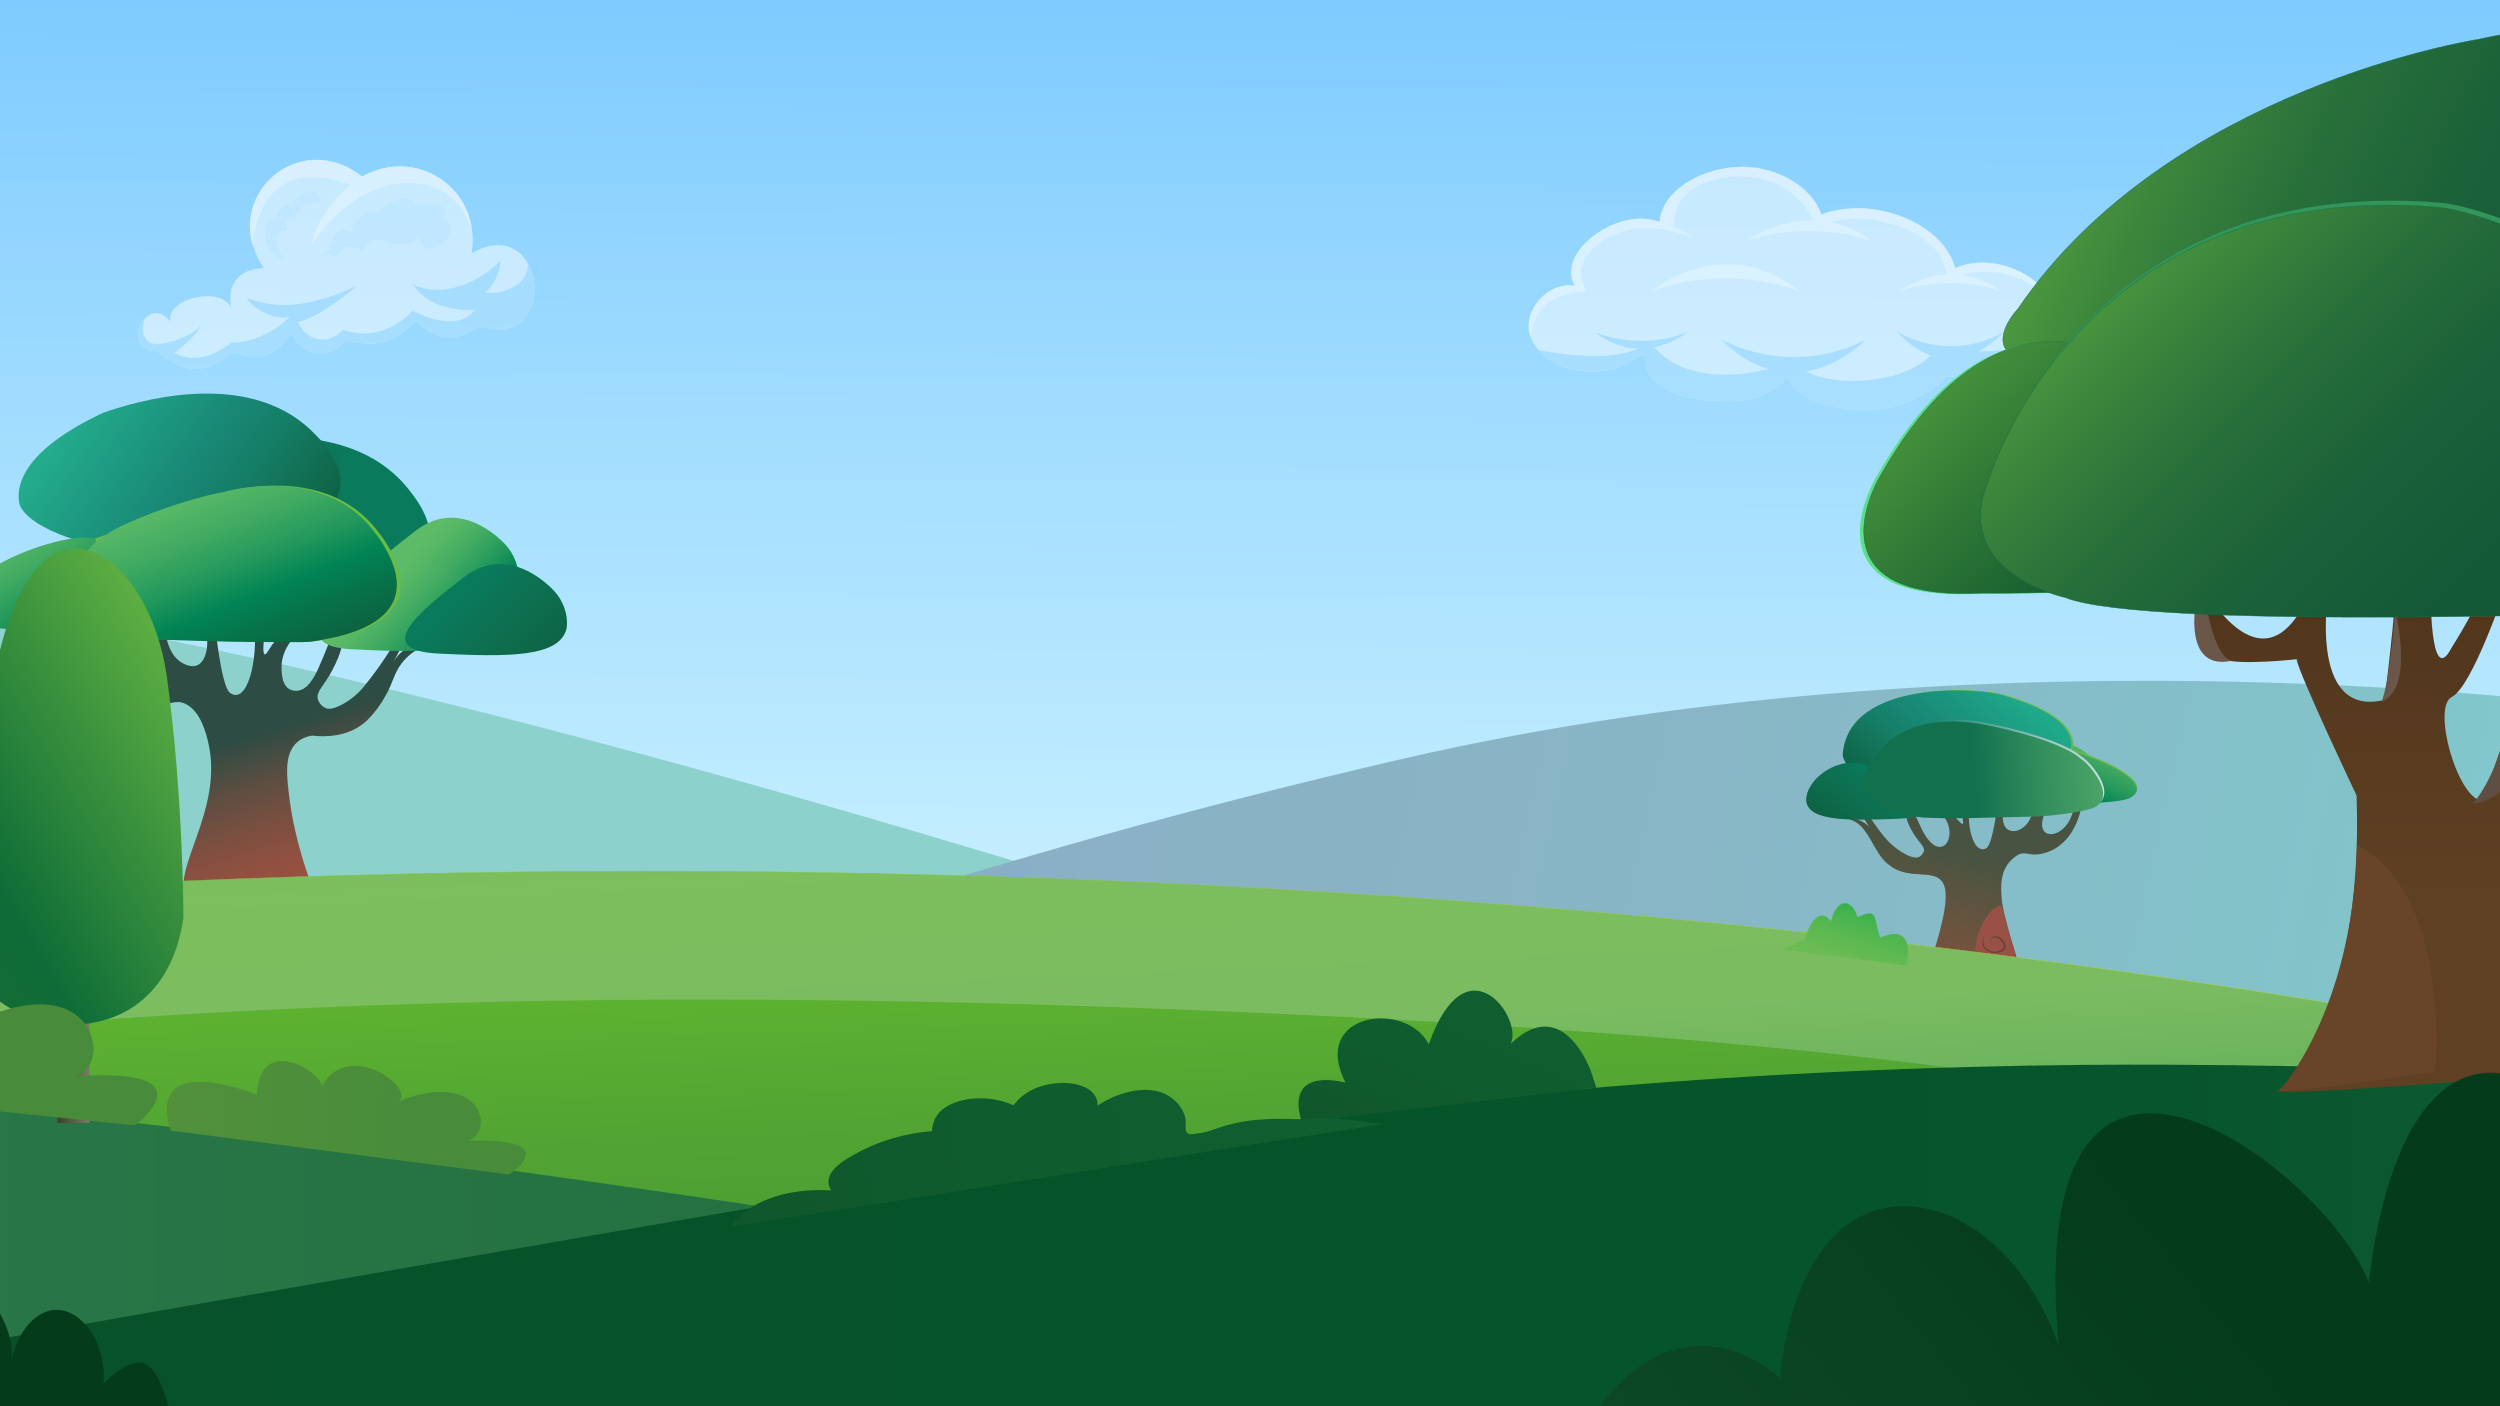 <?xml version="1.0" encoding="utf-8"?>
<!-- Generator: Adobe Illustrator 25.2.3, SVG Export Plug-In . SVG Version: 6.00 Build 0)  -->
<svg version="1.1" id="Layer_1" xmlns="http://www.w3.org/2000/svg" xmlns:xlink="http://www.w3.org/1999/xlink" x="0px" y="0px"
	 viewBox="0 0 1600 900" style="enable-background:new 0 0 1600 900;" xml:space="preserve">
<rect x="0" y="0" width="1600" height="900" fill="#808080" stroke="none"/>
<style type="text/css">
	.st0{clip-path:url(#SVGID_2_);}
	.st1{fill:url(#SVGID_3_);}
	.st2{opacity:0.65;}
	.st3{fill:#E6F6FF;}
	.st4{fill:#FFFFFF;}
	.st5{fill:#ADE0FF;}
	.st6{fill:#D9F1FF;}
	.st7{fill:url(#SVGID_4_);}
	.st8{fill:url(#SVGID_5_);}
	.st9{fill:url(#SVGID_6_);}
	.st10{fill:url(#SVGID_7_);}
	.st11{fill:url(#SVGID_8_);}
	.st12{fill:url(#SVGID_9_);}
	.st13{fill:url(#SVGID_10_);}
	.st14{fill:url(#SVGID_11_);}
	.st15{fill:#68BC45;}
	.st16{fill:url(#SVGID_12_);}
	.st17{fill:url(#SVGID_13_);}
	.st18{fill:url(#SVGID_14_);}
	.st19{fill:url(#SVGID_15_);}
	.st20{fill:#995145;}
	.st21{fill:#633D35;}
	.st22{fill:url(#SVGID_16_);}
	.st23{fill:#6ABC46;}
	.st24{fill:url(#SVGID_17_);}
	.st25{fill:url(#SVGID_18_);}
	.st26{fill:url(#SVGID_19_);}
	.st27{fill:url(#SVGID_20_);}
	.st28{fill:url(#SVGID_21_);}
	.st29{fill:url(#SVGID_22_);}
	.st30{fill:url(#SVGID_23_);stroke:url(#SVGID_24_);stroke-width:0.26;stroke-miterlimit:10;}
	.st31{fill:url(#SVGID_25_);}
	.st32{fill:url(#SVGID_26_);}
	.st33{fill:url(#SVGID_27_);}
	.st34{fill:url(#SVGID_28_);}
	.st35{fill:url(#SVGID_29_);}
	.st36{fill:url(#SVGID_30_);}
	.st37{fill:url(#SVGID_31_);}
	.st38{fill:url(#SVGID_32_);}
	.st39{fill:url(#SVGID_33_);}
	.st40{fill:url(#SVGID_34_);}
	.st41{fill:url(#SVGID_35_);}
	.st42{fill:#6B574A;}
	.st43{fill:#604E43;}
	.st44{fill:#684528;}
	.st45{fill:#5FDE85;}
	.st46{fill:url(#SVGID_36_);stroke:url(#SVGID_37_);stroke-width:0.25;stroke-miterlimit:10;}
	.st47{fill:url(#SVGID_38_);stroke:url(#SVGID_39_);stroke-width:0.25;stroke-miterlimit:10;}
	.st48{fill:#32965B;}
	.st49{fill:url(#SVGID_40_);stroke:url(#SVGID_41_);stroke-width:0.25;stroke-miterlimit:10;}
	.st50{fill:url(#SVGID_42_);}
	.st51{fill:url(#SVGID_43_);}
</style>
<g>
	<defs>
		<rect id="SVGID_1_" width="1600" height="900"/>
	</defs>
	<clipPath id="SVGID_2_">
		<use xlink:href="#SVGID_1_"  style="overflow:visible;"/>
	</clipPath>
	<g class="st0">
		
			<linearGradient id="SVGID_3_" gradientUnits="userSpaceOnUse" x1="759.381" y1="-300.78" x2="764.901" y2="1165.74" gradientTransform="matrix(1 0 0 -1 0 900)">
			<stop  offset="0.25" style="stop-color:#E6FFFF"/>
			<stop  offset="0.64" style="stop-color:#A0DCFF"/>
			<stop  offset="0.93" style="stop-color:#68C0FF"/>
		</linearGradient>
		<rect x="-121.5" y="-49.6" class="st1" width="1767.2" height="1042.8"/>
		<g class="st2">
			<path class="st3" d="M1310.1,216.2c-2.3,4.2-5.4,8-9,11.1c-11.6,10.4-28.9,15.4-46.3,14.1l-9.4-0.7l-1.7,1.8
				c-15.2,15.7-40.6,23.3-64.8,18.6c-7.4-1.4-15.2-3.2-21.8-6.4c-6-2.9-12.2-8-12.6-13.8c-1.6,2.3-4.7,4.7-6.2,6
				c-13.4,10.6-28.2,10.3-45.4,9.3c-18.8-1.1-39.6-9.2-40.1-26.1c0-1-0.1-1.7-0.3-3.4c-8.4,4.2-14.4,8.8-24.8,10.4
				c-8.8,1.4-17.8,0.7-26.3-2c-6.5-2.1-12.2-5.9-16.7-11c-2.2-2.5-3.9-5.4-5.1-8.6c-1.1-3.1-1.5-6.5-1-9.8
				c1.8-12.2,13.9-24.8,29.2-23c-5.9-11.4,1.1-23.5,12.4-32s27.9-14,42-8.7c1.6-19.3,24-33.2,48.2-35.1s49,11.6,55.3,30.3
				c33.4-12.4,78.4,5.8,85.6,34.4c22.9-10.3,55.1,3.1,61.5,23.1c0.4,1.3,0.8,2.7,0.9,4.1C1314.3,204.9,1313.1,211,1310.1,216.2z"/>
			<path class="st4" d="M1312.6,194.8c-7.3-12.7-23.9-19.8-37.7-20.6c-20.2-1.2-28,6.2-28,6.2c-1.6-16-10.9-30.8-40.4-38.2
				s-45,4.9-45,4.9c-1.5-11.7-10-21.6-22-28.1c-13.7-7.5-33-7.7-47.8-2.3c-16.1,5.9-21.3,17.8-20.3,31.7c-6.2-2.5-15.2-2.1-16.7-2.3
				c-13.2-1.1-26.6,4.9-34.8,12.8c-3.9,3.7-6.8,8.1-7.8,12.9c-0.4,1.8,0.3,11,3.4,14.8c-6.4,0-12.7,1.2-18.7,3.7
				c-15.5,6.2-17.4,24.8-17.3,25.3c-1.1-3.1-1.5-6.5-1-9.8c1.8-12.2,13.9-24.8,29.2-23c-5.9-11.4,1.1-23.5,12.4-32
				c11.3-8.5,27.9-14,42-8.7c1.6-19.3,24-33.2,48.2-35.1s49,11.6,55.3,30.3c33.4-12.4,78.4,5.8,85.6,34.4
				C1274.1,161.4,1306.3,174.8,1312.6,194.8z"/>
			<path class="st4" d="M1117.9,154.1c0,0,40.1-29.9,80.8,0.6C1198.7,154.7,1163.4,139.8,1117.9,154.1z"/>
			<path class="st4" d="M1057.3,186c0,0,47.1-38.3,94.8,0.7C1152.1,186.8,1110.7,167.8,1057.3,186z"/>
			<path class="st4" d="M1215.9,186.1c0,0,32.3-24.1,65.1,0.5C1281,186.6,1252.6,174.7,1215.9,186.1z"/>
			<path class="st4" d="M1018.5,153.2c29.5-16,65.1-1.1,65.1-1.1C1050.8,127.5,1018.5,153.2,1018.5,153.2z"/>
			<path class="st5" d="M1310.1,216.2c-2.3,4.2-5.4,8-9,11.1c-11.6,10.4-28.9,15.4-46.3,14.1l-9.4-0.7l-1.7,1.8
				c-15.2,15.7-40.6,23.3-64.8,18.6c-7.4-1.4-15.2-3.2-21.8-6.4c-6-2.9-12.2-8-12.6-13.8c-1.6,2.3-4.7,4.7-6.2,6
				c-13.4,10.6-28.2,10.3-45.4,9.3c-18.8-1.1-39.6-9.2-40.1-26.1c0-1-0.1-1.7-0.3-3.4c-8.4,4.2-14.4,8.8-24.8,10.4
				c-8.8,1.4-17.8,0.7-26.3-2c-6.5-2.1-12.2-5.9-16.7-11c15.2,2.4,52.2,9.6,71.3-5.5c-1.3,1,9.6,10.1,10.4,10.7
				c11.3,8.3,26.8,11,41.8,10.4c7.7-0.4,15.3-1.5,22.8-3.3c5.4-1.3,10.5-3.5,15.2-6.6c7.8,11.1,33,18.4,63.7,11.1
				c0,0,21.8-4.9,29.5-18.5C1239.2,222.2,1280.9,231.2,1310.1,216.2z"/>
			<path class="st5" d="M1214.3,212.4c0,0,32,20.5,68.2,0C1282.5,212.4,1249.5,250.9,1214.3,212.4z"/>
			<path class="st5" d="M1020.8,212.6c0,0,27.7,12.6,59.1,0C1079.9,212.6,1051.3,236.3,1020.8,212.6z"/>
			<path class="st5" d="M1101.7,217.3c0,0,43.4,25.3,92.5,0C1194.1,217.3,1149.3,264.8,1101.7,217.3z"/>
		</g>
		<g class="st2">
			<path class="st3" d="M306.7,208.8c-15.8,10.5-26.8,9.6-40.5-3.5c-14.6,14.5-24.6,17.3-44.7,12.5c-11.9,13-26.3,11.3-34.8-4.1
				c-12.9,15.3-18.4,16.9-37.6,11.8C129,240,119,239.8,99.7,224.2c-14.3,0.1-13.3-13.4-7.2-20.1c4.1-4.5,10.5-5.9,16.3,1.6
				c-2-16,35.5-23,39.4-7.4c-3.4-16.3,3.9-25.8,20.5-26.8c-2.9-4.3-5.1-8.9-6.6-13.8c-11.9-39,32.7-73.6,69.8-44.7
				c30.5-17.1,64.9,1.5,70,32.5c0.9,5.5,0.9,11,0,16.5c17.2-9.8,29.4-4.3,35.6,5.9l0,0C348.4,186.1,340.3,219.4,306.7,208.8z"/>
			<path class="st4" d="M301.8,145.5c-3.9-5.9-7.1-20.4-26.9-26.4c-34.1-10.4-66.1,21.1-75.8,38.6c1.9-16,18.6-35.2,25.8-39.3
				c-62.3-22.7-63,39.3-63,39.3l0,0c-11.9-39,32.7-73.6,69.8-44.7C262.2,95.9,296.7,114.5,301.8,145.5z"/>
			<path class="st5" d="M306.7,208.8c-15.8,10.5-26.8,9.6-40.5-3.5c-14.6,14.5-24.6,17.3-44.7,12.5c-11.9,13-26.3,11.3-34.8-4.1
				c-12.9,15.3-18.4,16.9-37.6,11.8C129,240,119,239.8,99.7,224.2c-14.3,0.1-13.3-13.4-7.2-20.1c0,0-6,18.7,11.8,15.7
				c17.2-2.9,24.2-11.3,24.6-11.8c-2.9,6-12.2,14.2-17.2,17.8c5.7,3.3,18.2,7.6,36.5-6.7c10.7,0.6,26.1-5.2,37.3-16.4
				c-11.4,3-26-7.5-27.5-12c17,6,35.3,8.3,70.8-7.9c-11.1,8.6-25.6,20.6-38,23.2c3.6,10.6,18.4,16.5,28.6,5.1
				c11.1,3.8,28.2,4.8,44.8-12.2c12.8,6.8,31.3,11.2,39.6-0.6c-8.7,1-30.6-1.4-39.6-16.4c15.8,8.3,39.3,1.8,56.1-15
				c-0.4,8.4-4.9,16.7-9.8,20c6.7,2.8,29.7-3.5,27-19.1C348.4,186.1,340.3,219.4,306.7,208.8z"/>
			<path class="st6" d="M211.3,159.4c-1-2.5,2.6-9,5-10.9c2.8-2.1,8.3-1.8,10,1.7c-1-4.8,1.1-9.7,5.3-12.3c2.5-1.7,9.4-5.4,10.8-0.2
				c-0.5-4.3,10.3-9.4,13.8-10.4c3-0.8,11.4,0.3,8.7,5.1c1.7-0.2,3.1-1.3,4.8-1.7c2.8-0.7,5.7-0.7,8.5-0.1c2.9,0.6,6.8,1.7,6.7,5.2
				c0,1.1-1.6,2.7-1.1,3.8c0.3,0.7,1.2,0.1,1.5,0.6c2.1,2.6,3.3,4.8,2.5,8.4c-1.2,5.8-8.4,12.4-14.8,10.4c-2.8-0.9-4.2-5.8-6.2-8.3
				c-2,7.4-12.5,6.3-18,5c-3.2-0.8-5.7-3.4-9-2.6c-3,0.7-6.1,4.1-7,7c-3.5-0.6-6.9-2.6-10.6-2c-4.3,0.7-4.6,3.7-7.4,6.1
				c-1.9,1.6-0.9,0.2-2.8-0.8s-4.5-0.2-6.4-0.5c0.3-0.1,0.7-0.1,1.1-0.2L211.3,159.4z"/>
			<path class="st6" d="M169.4,146.9c-0.1-4.5,1.4-3.9,4.6-5.6c2.7-1.5,3.8-5.6,6-8.1c1.3-1.5,7.5-3.9,6.4,0.1
				c-0.4-5.9,10.4-12,15.5-9.9c2.9,1.2,3.3,4.5,1.7,6.8c-2.6-1.3-8.2-0.7-10,1.8c-2,2.7-0.1,3.7-3.1,4.9s-4.5,0.7-6.4,3.6
				c-2.1,3.3-0.1,4.1-0.4,7.2c-3-0.4-5.4,0-6.5,3.3c-0.8,2.3,0.2,2.9,0.6,5.2c0.3,1.9-0.1,3.4,1.1,5.2c1,1.5,2.6,2.4,3.3,4.1
				c-3.3,1.3-8.5-3.7-9.8-6.2C170.5,155.4,169.5,151.2,169.4,146.9z"/>
		</g>
		
			<linearGradient id="SVGID_4_" gradientUnits="userSpaceOnUse" x1="-1057.333" y1="-500.701" x2="736.077" y2="486.409" gradientTransform="matrix(1 0 0 -1 0 900)">
			<stop  offset="0" style="stop-color:#76CCD2"/>
			<stop  offset="0" style="stop-color:#78BBCE"/>
			<stop  offset="0" style="stop-color:#7BA5C8"/>
			<stop  offset="0.26" style="stop-color:#78A8C6"/>
			<stop  offset="0.33" style="stop-color:#75ABC4"/>
			<stop  offset="0.34" style="stop-color:#75ABC4"/>
			<stop  offset="0.56" style="stop-color:#87C7CA"/>
			<stop  offset="0.69" style="stop-color:#8DD1CC"/>
		</linearGradient>
		<path class="st7" d="M-763.9,504.4c66.9-34.8,136.9-63.4,209.1-85.5c157.3-47.7,287.2-50.5,389.9-46c86.3,3.7,270,17.6,756.5,161
			c314,92.5,579.8,187.6,579.8,187.7c0,0,0,0.1-0.1,0.1l0.1,200.3l-2033.3-44V545.1L-763.9,504.4z"/>
		
			<linearGradient id="SVGID_5_" gradientUnits="userSpaceOnUse" x1="2232.984" y1="306.163" x2="2296.384" y2="567.234" gradientTransform="matrix(-0.78 0 0 -1 1943.26 900)">
			<stop  offset="0" style="stop-color:#A3513F"/>
			<stop  offset="8.000000e-02" style="stop-color:#9F513F"/>
			<stop  offset="0.18" style="stop-color:#915040"/>
			<stop  offset="0.27" style="stop-color:#7B4F40"/>
			<stop  offset="0.37" style="stop-color:#5D4E41"/>
			<stop  offset="0.47" style="stop-color:#364C43"/>
			<stop  offset="0.49" style="stop-color:#2D4C43"/>
		</linearGradient>
		<path class="st8" d="M192.9,403.3c0,0-13,9.7-12.7,23.9c0,2.5-0.1,10.1,4.3,13.4c2.1,1.5,4.8,1.9,7.3,1.2c6.9-1.8,11-11.6,15-21.1
			c3.3-7.8,4.8-13.9,8.7-14.6c1-0.3,2.1,0,2.9,0.7c2.9,3.2-2.1,16.3-7.7,25.6c-4.4,7.3-8.3,10.6-7.3,15c0.6,2.3,2.2,4.2,4.2,5.4
			c2.5,1.4,5.3,0.9,9.3-0.9c5.8-2.7,10.9-6.6,15.1-11.4c8.4-10.2,16-21.1,22.6-32.6l3.4,3.9l-6.3,12.2c0.8-1.5,4.5-8.2,11.6-10
			c2.4-0.6,4.9-0.6,7.3,0c-5.4,2.3-10,5.9-13.6,10.6c-4.9,6.4-5.1,11.5-10.2,20.6c-3.1,5.7-7,11-11.6,15.6
			c-11.7,11.2-27.4,10.9-35.3,10c-4.2,0.5-8.2,2.4-11.1,5.6c-6.8,7.7-5.4,20.4-3.4,35.7c3.2,25,13.2,55.5,17.9,61.8
			c4.4,5.9-51.9,13.9-67,8.5c-9.9-0.1-14.2-3.7-16.2-6.6c-12.4-17.7,23.4-56.3,13.2-100.5c-1.1-4.8-4.7-20.5-15-25
			c-6-2.7-8.8,1-17.4,0c-16.7-2-27.6-18.6-28.5-20c-8.5-13.3-11-32.5-11-32.5l0,0l7.2,1.2c0.3,3.4,2.3,21.1,13.9,27.9
			c1.4,0.8,7.7,4.6,11.6,1.5c5.4-4.3,2.1-18.8,1.5-20.2c-2.3-5.1-7.8-15.1-7.8-15.1l17.9,2.6c-0.8,12.6,3,23.6,10.3,28.2
			c1,0.6,6.6,4.1,11,1.5c5.4-3.2,7.7-14.5,3.5-27.7l6.6-2.8c0,0,4,44,10.1,48.5c10.5,7.8,18.2-18.8,15.5-45.8h7.8
			c0,0-5.1,29.5,1.2,18.9s12.4-13.3,12.4-13.3l0,0"/>
		
			<linearGradient id="SVGID_6_" gradientUnits="userSpaceOnUse" x1="2340.894" y1="511.723" x2="2416.184" y2="589.893" gradientTransform="matrix(-0.78 0 0 -1 1943.26 900)">
			<stop  offset="0" style="stop-color:#0D5F3F"/>
			<stop  offset="0.16" style="stop-color:#07724A"/>
			<stop  offset="0.28" style="stop-color:#018455"/>
			<stop  offset="0.41" style="stop-color:#24995C"/>
			<stop  offset="0.56" style="stop-color:#43AC62"/>
			<stop  offset="0.68" style="stop-color:#56B766"/>
			<stop  offset="0.76" style="stop-color:#5DBB67"/>
		</linearGradient>
		<path class="st9" d="M123.3,340c0,0-13.1-7.6-33.8-7.5s-43.8,16.8-37.4,27.5s10.3,16.8,38.9,16.7S152.2,360.4,123.3,340z"/>
		
			<linearGradient id="SVGID_7_" gradientUnits="userSpaceOnUse" x1="68.915" y1="568.676" x2="275.079" y2="568.676" gradientTransform="matrix(1 0 0 -1 0 900)">
			<stop  offset="4.000000e-02" style="stop-color:#0D5E3F"/>
			<stop  offset="0.45" style="stop-color:#0D6F4F"/>
			<stop  offset="0.62" style="stop-color:#0C7455"/>
			<stop  offset="0.75" style="stop-color:#0A7A5D"/>
		</linearGradient>
		<path class="st10" d="M128.5,285.8c-55.1,19-60.6,41.8-59.4,52.2c0,0-0.1,17.8,56.8,35.8l0,0c0,0,33.3,14.7,95,7
			c18.7-2.4,49.5-11.7,53.8-32.5c3.1-15.3-9.7-30.9-14.3-36.5C222.4,265.7,147,281.4,128.5,285.8z"/>
		
			<linearGradient id="SVGID_8_" gradientUnits="userSpaceOnUse" x1="2003.694" y1="617.846" x2="2176.774" y2="811.886" gradientTransform="matrix(-0.78 8.000000e-02 -0.11 -0.99 1809.99 834.52)">
			<stop  offset="0" style="stop-color:#0D5F3F"/>
			<stop  offset="0.27" style="stop-color:#157D66"/>
			<stop  offset="0.43" style="stop-color:#198A77"/>
			<stop  offset="0.76" style="stop-color:#23AB8C"/>
		</linearGradient>
		<path class="st11" d="M66,264.2c-52.8,24.7-55.8,47.8-53.6,58c0,0,1.8,17.7,60.2,29.5l0,0c0,0,34.7,11.1,95.1-3.1
			c18.3-4.3,48-16.8,50.1-37.9c1.5-15.5-12.9-29.6-18.1-34.7C157.3,234.4,83.9,257.9,66,264.2z"/>
		
			<linearGradient id="SVGID_9_" gradientUnits="userSpaceOnUse" x1="2088.193" y1="474.067" x2="2168.923" y2="574.756" gradientTransform="matrix(-0.78 0 0 -1 1943.26 900)">
			<stop  offset="0" style="stop-color:#0D5F3F"/>
			<stop  offset="0.16" style="stop-color:#07724A"/>
			<stop  offset="0.28" style="stop-color:#018455"/>
			<stop  offset="0.41" style="stop-color:#24995C"/>
			<stop  offset="0.56" style="stop-color:#43AC62"/>
			<stop  offset="0.68" style="stop-color:#56B766"/>
			<stop  offset="0.76" style="stop-color:#5DBB67"/>
		</linearGradient>
		<path class="st12" d="M331.5,372.7c0,0,2.9-14.2-10.3-26.5c-7.4-6.9-30.5-25.7-55.4-6.4c-28.5,22.1-59.3,46.8-16.1,48.9
			S327,391.3,331.5,372.7z"/>
		
			<linearGradient id="SVGID_10_" gradientUnits="userSpaceOnUse" x1="2118.357" y1="447.043" x2="2199.087" y2="547.723" gradientTransform="matrix(-0.78 0 0 -1 1943.26 900)">
			<stop  offset="0" style="stop-color:#0D5F3F"/>
			<stop  offset="0.16" style="stop-color:#07724A"/>
			<stop  offset="0.28" style="stop-color:#018455"/>
			<stop  offset="0.41" style="stop-color:#24995C"/>
			<stop  offset="0.56" style="stop-color:#43AC62"/>
			<stop  offset="0.68" style="stop-color:#56B766"/>
			<stop  offset="0.76" style="stop-color:#5DBB67"/>
		</linearGradient>
		<path class="st13" d="M307.9,399.6c0,0,2.9-14.2-10.3-26.5c-7.4-6.9-30.5-25.7-55.4-6.4c-28.5,22.1-59.3,46.8-16.1,48.9
			S303.4,418.3,307.9,399.6z"/>
		
			<linearGradient id="SVGID_11_" gradientUnits="userSpaceOnUse" x1="2048.337" y1="444.525" x2="2129.068" y2="545.205" gradientTransform="matrix(-0.78 0 0 -1 1943.26 900)">
			<stop  offset="4.000000e-02" style="stop-color:#0D5E3F"/>
			<stop  offset="0.45" style="stop-color:#0D6F4F"/>
			<stop  offset="0.62" style="stop-color:#0C7455"/>
			<stop  offset="0.75" style="stop-color:#0A7A5D"/>
		</linearGradient>
		<path class="st14" d="M362.6,402.3c0,0,2.9-14.2-10.3-26.5c-7.4-6.9-30.5-25.7-55.4-6.4c-28.5,22.1-59.4,46.8-16.1,48.9
			S358.1,421,362.6,402.3z"/>
		<path class="st15" d="M22.9,392.6c0,0,14.6,4.5,79.4,5.1l-0.1-59.8c-1.5-0.5-12.7-3.5-40.8,6.5c-34.2,12.2-64.2,38.2-42,47"/>
		
			<linearGradient id="SVGID_12_" gradientUnits="userSpaceOnUse" x1="-4224.252" y1="488.187" x2="-4280.242" y2="601.677" gradientTransform="matrix(0.78 0 0 -1 3327.91 900)">
			<stop  offset="0" style="stop-color:#0D5F3F"/>
			<stop  offset="5.000000e-02" style="stop-color:#07724A"/>
			<stop  offset="9.000000e-02" style="stop-color:#018455"/>
			<stop  offset="0.25" style="stop-color:#24995C"/>
			<stop  offset="0.42" style="stop-color:#43AC62"/>
			<stop  offset="0.57" style="stop-color:#56B766"/>
			<stop  offset="0.67" style="stop-color:#5DBB67"/>
		</linearGradient>
		<path class="st16" d="M-18,399.6c0,0,14.6,4.5,79.4,5.1l-0.1-59.8c-1.5-0.5-12.7-3.5-40.8,6.5c-34.2,12.2-64.2,38.1-42,47"/>
		<path class="st15" d="M203.6,410.1c-6.1,1-7.2,0.6-31.1,0.6c-5.1,0-26.7,0-70.2-1.6c-18.3-0.7-45.8-5.5-53.3-9.4
			c-2.5-1.3-7.5-4.5-7.7-13.2c-0.4-19.9,14.7-31.3,19.5-36.9c4.4-5.2,15.7-11.5,18.7-12.9c36.3-16.9,65.8-22,65.8-22
			c7.1-1.9,62.7-15.6,94.5,22.8c2.9,3.5,20.9,25,15.6,43.7C249.3,402.8,216,408.1,203.6,410.1z"/>
		
			<linearGradient id="SVGID_13_" gradientUnits="userSpaceOnUse" x1="2286.242" y1="464.25" x2="2339.941" y2="638.22" gradientTransform="matrix(-0.78 0 0 -1 1943.26 900)">
			<stop  offset="0" style="stop-color:#0D5F3F"/>
			<stop  offset="0.16" style="stop-color:#07724A"/>
			<stop  offset="0.28" style="stop-color:#018455"/>
			<stop  offset="0.41" style="stop-color:#24995C"/>
			<stop  offset="0.56" style="stop-color:#43AC62"/>
			<stop  offset="0.68" style="stop-color:#56B766"/>
			<stop  offset="0.76" style="stop-color:#5DBB67"/>
		</linearGradient>
		<path class="st17" d="M201.2,410.3c-6.1,1-7.2,0.6-31.1,0.6c-5.1,0-26.7,0-70.2-1.6c-18.3-0.7-45.8-5.5-53.3-9.4
			c-2.5-1.3-7.5-4.5-7.7-13.2c-0.4-19.9,14.7-31.3,19.5-36.9c4.4-5.2,15.7-11.5,18.7-12.9c36.3-16.9,65.8-22,65.8-22
			c7.1-1.9,62.7-15.6,94.5,22.8c2.9,3.5,20.9,25,15.6,43.7C247,403,213.6,408.3,201.2,410.3z"/>
		
			<linearGradient id="SVGID_14_" gradientUnits="userSpaceOnUse" x1="-104.977" y1="469.253" x2="2305.083" y2="-76.147" gradientTransform="matrix(1 0 0 -1 0 900)">
			<stop  offset="0" style="stop-color:#76CCD2"/>
			<stop  offset="0" style="stop-color:#78BBCE"/>
			<stop  offset="0" style="stop-color:#7BA5C8"/>
			<stop  offset="0.17" style="stop-color:#7EA8C7"/>
			<stop  offset="0.32" style="stop-color:#89B0C5"/>
			<stop  offset="0.33" style="stop-color:#8AB1C5"/>
			<stop  offset="0.48" style="stop-color:#88B6C6"/>
			<stop  offset="0.65" style="stop-color:#82C4CA"/>
			<stop  offset="0.73" style="stop-color:#7ECDCC"/>
			<stop  offset="0.77" style="stop-color:#80CCC3"/>
			<stop  offset="0.82" style="stop-color:#86C8AB"/>
			<stop  offset="0.9" style="stop-color:#90C283"/>
			<stop  offset="0.98" style="stop-color:#9DBA4C"/>
			<stop  offset="1" style="stop-color:#A0B841"/>
		</linearGradient>
		<path class="st18" d="M320.3,665.7c106.1-45,305.1-116.9,575-179.5c396.9-92.1,798-30.1,799-30.1l0,0c0,0,0,13,0.1,25.7
			c0,18.7,0,32.7-0.1,39.1c-0.2,31.3,0,88.9,0,120.2c0.1,38.6,0.1,98.5,0,191.1H-18.9C91.1,770.5,204.3,714.9,320.3,665.7z"/>
		
			<linearGradient id="SVGID_15_" gradientUnits="userSpaceOnUse" x1="1232.916" y1="277.444" x2="1268.396" y2="423.554" gradientTransform="matrix(1 0 0 -1 0 900)">
			<stop  offset="0" style="stop-color:#82533E"/>
			<stop  offset="0.38" style="stop-color:#585440"/>
			<stop  offset="0.52" style="stop-color:#485441"/>
		</linearGradient>
		<path class="st19" d="M1238.7,517.8c19,11.8,4.1,41.5-9.8,10.7c-2.8-5.5-3.6-10.5-8.3-8.6c-2.1,2,1.5,10.1,5.5,15.8
			c3.1,4.5,5.9,6.5,5.2,9.3c-2.5,4.8-5,4.3-9.6,2.8c-14.6-6.8-19.9-18.4-26.8-27.2l-2.4,2.4l4.5,7.6c-0.5-2.4-8.6-8.2-13.4-6.2
			c12.6,3.2,15.2,21.8,25.1,28.9c20.4,17.4,52.9-16.4,26.9,62.1l38.5,0.2c4.7,1.7,13.4,4.3,16,1c1.3-1.7,0.5-4.2,0.1-5.4
			c-4.3-14.2-7.6-25.1-8.9-34c-1.1-10.6-1.8-23.1,10.7-30.4c4.3-1.7,6.3,0.6,12.4,0c21-2.9,26.8-24.2,28.1-32.5l-5.1,0.8
			c-2.5,25.5-34,25.7-13.7-3.6l-12.8,1.6c2.8,21.2-25.9,28.2-17.6,1.3l-4.7-1.7c0,0-2.9,27.2-7.2,30c-7.4,4.8-13-11.6-11-28.3h-5.5
			c2.8,20.7,2.6,12.5-9.7,3.5"/>
		<path class="st20" d="M1280.6,579.3c-10.4,2.9-18.3,22-16.4,37.4l26.3-3.2C1285.9,599.7,1284.6,590.4,1280.6,579.3z"/>
		<path class="st21" d="M1278,604.1c-0.9,0-1.8-0.2-2.6-0.7c-0.4-0.2-0.7-0.5-1-0.9c-0.4-0.4-0.5-0.9-0.5-1.4c0.8-2,3.3-2.2,5-1.5
			c1.7,0.8,3.1,2.1,4,3.8c0.5,0.9,0.7,1.9,0.5,2.8c-0.2,1-0.8,1.9-1.7,2.4c-0.8,0.5-1.7,0.8-2.7,1c-0.5,0.1-0.9,0.2-1.4,0.2h-1.4
			c-1.9,0-3.7-0.7-5.2-1.9c-0.7-0.6-1.3-1.4-1.7-2.3c-0.2-0.4-0.3-0.9-0.4-1.3l-0.1-0.7V603c0-1.8,0.7-3.6,1.8-5
			c-0.9,1.5-1.4,3.2-1.3,5v0.7l0.2,0.6c0.1,0.4,0.3,0.8,0.4,1.2c0.4,0.8,0.9,1.5,1.6,2c2.6,2.2,6.8,2,9.6,0.4
			c0.7-0.4,1.2-1.1,1.3-1.8c0.1-0.8,0-1.6-0.4-2.3c-0.8-1.5-2-2.7-3.6-3.5c-0.7-0.4-1.6-0.5-2.4-0.4c-0.8,0.2-1.7,0.6-1.9,1.3
			c-0.1,0.4,0,0.8,0.3,1.1c0.3,0.3,0.6,0.7,0.9,0.9C1276.2,603.7,1277.1,604,1278,604.1z"/>
		
			<linearGradient id="SVGID_16_" gradientUnits="userSpaceOnUse" x1="1296.016" y1="396.494" x2="1338.826" y2="440.954" gradientTransform="matrix(1 0 0 -1 0 900)">
			<stop  offset="0" style="stop-color:#0D5F3F"/>
			<stop  offset="0.16" style="stop-color:#06724B"/>
			<stop  offset="0.28" style="stop-color:#008355"/>
			<stop  offset="0.42" style="stop-color:#24985C"/>
			<stop  offset="0.56" style="stop-color:#43A961"/>
			<stop  offset="0.68" style="stop-color:#56B465"/>
			<stop  offset="0.76" style="stop-color:#5DB866"/>
		</linearGradient>
		<path class="st22" d="M1288.2,478.7c0,0,9.3-4.7,24-4.6s31.2,10.4,26.6,17C1336.3,509.6,1255.3,501.1,1288.2,478.7z"/>
		<path class="st23" d="M1284.5,445.2c39.2,11.8,43.1,25.8,42.3,32.2c0,0,0.1,11-40.4,22.1c5.8,2.4-97.8,17.2-105.9-16
			C1183.5,433.8,1269.2,439.7,1284.5,445.2z"/>
		
			<linearGradient id="SVGID_17_" gradientUnits="userSpaceOnUse" x1="1209.771" y1="376.659" x2="1308.43" y2="487.26" gradientTransform="matrix(1 0 0 -1 0 900)">
			<stop  offset="0" style="stop-color:#0D5F3F"/>
			<stop  offset="0.27" style="stop-color:#157D66"/>
			<stop  offset="0.43" style="stop-color:#198A77"/>
			<stop  offset="0.76" style="stop-color:#1FA98A"/>
		</linearGradient>
		<path class="st24" d="M1283.3,445.4c39.2,11.7,43.1,25.7,42.3,32.1c0,0,0.1,11-40.4,22l0,0c4.9,2.6-98,16.8-105.9-16
			C1182.2,434.1,1268.2,440,1283.3,445.4z"/>
		
			<linearGradient id="SVGID_18_" gradientUnits="userSpaceOnUse" x1="1170.458" y1="359.751" x2="1216.348" y2="416.991" gradientTransform="matrix(1 0 0 -1 0 900)">
			<stop  offset="0" style="stop-color:#0D5F3F"/>
			<stop  offset="0.33" style="stop-color:#0C7151"/>
			<stop  offset="0.34" style="stop-color:#0C7151"/>
			<stop  offset="0.76" style="stop-color:#077458"/>
		</linearGradient>
		<path class="st25" d="M1156.3,513.5c-2.7-13.9,23.4-35.4,46.8-20.3c20.3,13.7,42.2,28.9,11.5,30.2S1159.5,525,1156.3,513.5z"/>
		
			<linearGradient id="SVGID_19_" gradientUnits="userSpaceOnUse" x1="1170.462" y1="359.118" x2="1216.352" y2="416.348" gradientTransform="matrix(1 0 0 -1 0 900)">
			<stop  offset="4.000000e-02" style="stop-color:#0D5E3F"/>
			<stop  offset="0.45" style="stop-color:#0D6F4F"/>
			<stop  offset="0.62" style="stop-color:#0B7455"/>
			<stop  offset="0.75" style="stop-color:#077B5E"/>
		</linearGradient>
		<path class="st26" d="M1156.3,514.1c-2.7-13.9,23.4-35.4,46.8-20.3c20.3,13.7,42.2,29,11.5,30.2S1159.5,525.6,1156.3,514.1z"/>
		<path class="st23" d="M1359.7,511.2c0,0-10.4,2.8-56.5,3.1l0.1-37c7.7-6.3,85.5,20.8,59,33.1"/>
		
			<linearGradient id="SVGID_20_" gradientUnits="userSpaceOnUse" x1="-3090.24" y1="387.24" x2="-3122.93" y2="453.49" gradientTransform="matrix(-1 0 0 -1 -1765.14 900)">
			<stop  offset="0" style="stop-color:#0D5F3F"/>
			<stop  offset="5.000000e-02" style="stop-color:#06724B"/>
			<stop  offset="9.000000e-02" style="stop-color:#008355"/>
			<stop  offset="0.26" style="stop-color:#24985C"/>
			<stop  offset="0.43" style="stop-color:#43A961"/>
			<stop  offset="0.57" style="stop-color:#56B465"/>
			<stop  offset="0.67" style="stop-color:#5DB866"/>
		</linearGradient>
		<path class="st27" d="M1359.5,511.9c0,0-10.4,2.8-56.5,3.2l0.1-37c7.7-6.3,85.5,20.8,59,33.1"/>
		
			<linearGradient id="SVGID_21_" gradientUnits="userSpaceOnUse" x1="1094.37" y1="408.425" x2="1570.96" y2="408.425" gradientTransform="matrix(1 0 0 -1 0 900)">
			<stop  offset="0" style="stop-color:#0D5F3F"/>
			<stop  offset="6.000000e-02" style="stop-color:#06724C"/>
			<stop  offset="9.000000e-02" style="stop-color:#008055"/>
			<stop  offset="0.12" style="stop-color:#038159"/>
			<stop  offset="0.3" style="stop-color:#188672"/>
			<stop  offset="0.31" style="stop-color:#208A77"/>
			<stop  offset="0.39" style="stop-color:#63ADA0"/>
			<stop  offset="0.46" style="stop-color:#9BCAC2"/>
			<stop  offset="0.53" style="stop-color:#C6E1DC"/>
			<stop  offset="0.59" style="stop-color:#E5F2EF"/>
			<stop  offset="0.64" style="stop-color:#F8FBFB"/>
			<stop  offset="0.67" style="stop-color:#FFFFFF"/>
		</linearGradient>
		<path class="st28" d="M1231.1,522c21.4,0.9,28,0.4,72.1-0.6c13-0.4,32.6-3.4,37.9-5.8c14.8-7.5-3.5-28.2-8.4-31
			c-14.7-13.2-62.9-22.3-60.1-21.6c-5-1.2-44.6-9.7-67.2,14.1C1179.1,504.1,1201,519.2,1231.1,522z"/>
		
			<linearGradient id="SVGID_22_" gradientUnits="userSpaceOnUse" x1="1100.418" y1="395.735" x2="1469.588" y2="421.285" gradientTransform="matrix(1 0 0 -1 0 900)">
			<stop  offset="0.23" style="stop-color:#12704F"/>
			<stop  offset="0.44" style="stop-color:#12704F"/>
			<stop  offset="0.54" style="stop-color:#2E8A5B"/>
			<stop  offset="0.71" style="stop-color:#56AF6D"/>
			<stop  offset="0.8" style="stop-color:#66BE74"/>
		</linearGradient>
		<path class="st29" d="M1230.4,523.2c21.4,0.9,28,0.4,72-0.6c13-0.4,32.6-3.4,37.9-5.8c14.8-7.5-3.5-28.2-8.4-31
			c-14.7-13.2-62.9-22.3-60.1-21.6c-5-1.2-44.6-9.7-67.2,14.1C1178.4,505.3,1200.3,520.3,1230.4,523.2z"/>
		
			<linearGradient id="SVGID_23_" gradientUnits="userSpaceOnUse" x1="203.001" y1="1005.378" x2="300.281" y2="-2065.852" gradientTransform="matrix(1.06 0 0 -1.44 155.12 215.59)">
			<stop  offset="0" style="stop-color:#76CCD2"/>
			<stop  offset="0" style="stop-color:#6FC4C0"/>
			<stop  offset="0" style="stop-color:#5DB193"/>
			<stop  offset="0" style="stop-color:#40914A"/>
			<stop  offset="0" style="stop-color:#3D8E42"/>
			<stop  offset="3.000000e-02" style="stop-color:#4C9945"/>
			<stop  offset="9.000000e-02" style="stop-color:#64AC49"/>
			<stop  offset="0.15" style="stop-color:#75B94C"/>
			<stop  offset="0.22" style="stop-color:#80C04D"/>
			<stop  offset="0.31" style="stop-color:#83C34E"/>
			<stop  offset="0.37" style="stop-color:#7FC056"/>
			<stop  offset="0.43" style="stop-color:#7BBC61"/>
			<stop  offset="0.53" style="stop-color:#068241"/>
			<stop  offset="1" style="stop-color:#047D3F"/>
		</linearGradient>
		
			<linearGradient id="SVGID_24_" gradientUnits="userSpaceOnUse" x1="-1084.37" y1="136.718" x2="1581.56" y2="136.718" gradientTransform="matrix(1.06 0 0 -1 155.82 899.9)">
			<stop  offset="0" style="stop-color:#76CCD2"/>
			<stop  offset="0" style="stop-color:#6FC4C0"/>
			<stop  offset="0" style="stop-color:#5DB193"/>
			<stop  offset="0" style="stop-color:#40914A"/>
			<stop  offset="0" style="stop-color:#3D8E42"/>
			<stop  offset="1.000000e-02" style="stop-color:#3C9443"/>
			<stop  offset="3.000000e-02" style="stop-color:#39A547"/>
			<stop  offset="6.000000e-02" style="stop-color:#38B049"/>
			<stop  offset="0.1" style="stop-color:#37B34A"/>
			<stop  offset="0.1" style="stop-color:#40B451"/>
			<stop  offset="0.12" style="stop-color:#51B55F"/>
			<stop  offset="0.14" style="stop-color:#5CB568"/>
			<stop  offset="0.17" style="stop-color:#63B66D"/>
			<stop  offset="0.26" style="stop-color:#65B66F"/>
			<stop  offset="0.29" style="stop-color:#6FBA63"/>
			<stop  offset="0.37" style="stop-color:#7EC04F"/>
			<stop  offset="0.45" style="stop-color:#88C443"/>
			<stop  offset="0.53" style="stop-color:#8BC53F"/>
			<stop  offset="0.62" style="stop-color:#91C73D"/>
			<stop  offset="0.76" style="stop-color:#A3CD36"/>
			<stop  offset="0.91" style="stop-color:#C1D72B"/>
			<stop  offset="1" style="stop-color:#D6DE23"/>
		</linearGradient>
		<path class="st30" d="M-990.3,708.6c116.7-26.4,269-57.4,448-84c85.8-12.8,376-54.2,772-64.6c665-17.6,1165.5,64.2,1341.1,95.6
			c106.5,19,194.8,37.6,256.4,51.2l0.2,260.2l-2817.5,1.8L-990.3,708.6z"/>
		
			<linearGradient id="SVGID_25_" gradientUnits="userSpaceOnUse" x1="515.966" y1="498.34" x2="597.496" y2="-2075.82" gradientTransform="matrix(1 0 0 -1 0 900)">
			<stop  offset="0" style="stop-color:#76CCD2"/>
			<stop  offset="0" style="stop-color:#6AC4C0"/>
			<stop  offset="0" style="stop-color:#4CAE93"/>
			<stop  offset="0" style="stop-color:#1C8A4A"/>
			<stop  offset="0" style="stop-color:#178743"/>
			<stop  offset="0" style="stop-color:#1E8B41"/>
			<stop  offset="3.000000e-02" style="stop-color:#399C3A"/>
			<stop  offset="5.000000e-02" style="stop-color:#4DA834"/>
			<stop  offset="7.000000e-02" style="stop-color:#59B031"/>
			<stop  offset="9.000000e-02" style="stop-color:#5DB230"/>
			<stop  offset="0.12" style="stop-color:#53A632"/>
			<stop  offset="0.2" style="stop-color:#409035"/>
			<stop  offset="0.28" style="stop-color:#327F37"/>
			<stop  offset="0.39" style="stop-color:#277439"/>
			<stop  offset="0.54" style="stop-color:#226D3A"/>
			<stop  offset="0.96" style="stop-color:#206B3A"/>
			<stop  offset="0.98" style="stop-color:#226C3C"/>
			<stop  offset="0.98" style="stop-color:#297142"/>
			<stop  offset="0.99" style="stop-color:#347A4D"/>
			<stop  offset="0.99" style="stop-color:#45865C"/>
			<stop  offset="0.99" style="stop-color:#5B9670"/>
			<stop  offset="1" style="stop-color:#77AA88"/>
			<stop  offset="1" style="stop-color:#97C1A6"/>
			<stop  offset="1" style="stop-color:#BBDCC7"/>
			<stop  offset="1" style="stop-color:#C8E5D2"/>
		</linearGradient>
		<path class="st31" d="M-409.8,726c0,0,309.8-108.6,1104.2-82.1c651.4,21.7,767.9,84.7,767.9,84.7l-331.8,163.9H413.7L-358,755.9
			L-409.8,726z"/>
		
			<linearGradient id="SVGID_26_" gradientUnits="userSpaceOnUse" x1="-697.72" y1="58.425" x2="1255.12" y2="58.425" gradientTransform="matrix(1 0 0 -1 0 900)">
			<stop  offset="0" style="stop-color:#76CCD2"/>
			<stop  offset="0" style="stop-color:#6AC4C0"/>
			<stop  offset="0" style="stop-color:#4CAE93"/>
			<stop  offset="0" style="stop-color:#1C8A4A"/>
			<stop  offset="0" style="stop-color:#178743"/>
			<stop  offset="1.000000e-02" style="stop-color:#1F8448"/>
			<stop  offset="3.000000e-02" style="stop-color:#2B7F4F"/>
			<stop  offset="5.000000e-02" style="stop-color:#2F7D51"/>
			<stop  offset="0.48" style="stop-color:#267344"/>
			<stop  offset="0.96" style="stop-color:#206B3A"/>
			<stop  offset="0.98" style="stop-color:#226C3C"/>
			<stop  offset="0.98" style="stop-color:#297142"/>
			<stop  offset="0.99" style="stop-color:#347A4D"/>
			<stop  offset="0.99" style="stop-color:#45865C"/>
			<stop  offset="0.99" style="stop-color:#5B9670"/>
			<stop  offset="1" style="stop-color:#77AA88"/>
			<stop  offset="1" style="stop-color:#97C1A6"/>
			<stop  offset="1" style="stop-color:#BBDCC7"/>
			<stop  offset="1" style="stop-color:#C8E5D2"/>
		</linearGradient>
		<path class="st32" d="M-610.8,659.5c260.9,14,482.6,34.8,654.4,54.2c471.3,53,851.2,125.8,1046.1,164.2h0.1l-1700.6,145.9V659.5z"
			/>
		
			<linearGradient id="SVGID_27_" gradientUnits="userSpaceOnUse" x1="36.79" y1="213.84" x2="57.17" y2="213.84" gradientTransform="matrix(1 0 0 -1 0 900)">
			<stop  offset="3.000000e-02" style="stop-color:#403F2F"/>
			<stop  offset="0.39" style="stop-color:#555644"/>
			<stop  offset="1" style="stop-color:#777B65"/>
		</linearGradient>
		<rect x="36.8" y="653.7" class="st33" width="20.4" height="65"/>
		
			<linearGradient id="SVGID_28_" gradientUnits="userSpaceOnUse" x1="-174.528" y1="263.726" x2="183.172" y2="472.366" gradientTransform="matrix(1 0 0 -1 0 900)">
			<stop  offset="0.15" style="stop-color:#1E6C36"/>
			<stop  offset="0.33" style="stop-color:#166C36"/>
			<stop  offset="0.44" style="stop-color:#0D6C37"/>
			<stop  offset="0.96" style="stop-color:#70BE44"/>
		</linearGradient>
		<path class="st34" d="M-19.7,546.8c0,0-8.6-14.1,19.3-129.1s96.4-61.9,107.1,14.8s10.7,154.9,10.7,154.9
			c-15,103.3-139.6,73-138.3,16.2L-19.7,546.8z"/>
		
			<linearGradient id="SVGID_29_" gradientUnits="userSpaceOnUse" x1="840.361" y1="335.732" x2="823.371" y2="264.232" gradientTransform="matrix(0.997 8.298215e-02 8.298215e-02 -0.997 331.926 838.096)">
			<stop  offset="0" style="stop-color:#1EAB4B"/>
			<stop  offset="8.000000e-02" style="stop-color:#2EAF4C"/>
			<stop  offset="0.26" style="stop-color:#4AB54F"/>
			<stop  offset="0.43" style="stop-color:#5EB951"/>
			<stop  offset="0.61" style="stop-color:#6ABC52"/>
			<stop  offset="0.78" style="stop-color:#6EBD52"/>
		</linearGradient>
		<path class="st35" d="M1155,601.4c0.3-1,3.4-12.8,9.3-15.1c4-1.5,6.7,2.2,7.5,3.3c4-15.6,13.7-14.3,17-2.6
			c14.2-6.7,9.8,1.5,14.6,13c24.3-10.3,16.5,18.2,16.5,18.2l7.6,0.6l-86.8-11.1"/>
		
			<linearGradient id="SVGID_30_" gradientUnits="userSpaceOnUse" x1="-1327.29" y1="17.896" x2="2345.87" y2="17.896" gradientTransform="matrix(1 0 0 -1 0 900)">
			<stop  offset="0" style="stop-color:#76CCD2"/>
			<stop  offset="0" style="stop-color:#6AC4C0"/>
			<stop  offset="0" style="stop-color:#4CAE93"/>
			<stop  offset="0" style="stop-color:#1C8A4A"/>
			<stop  offset="0" style="stop-color:#178743"/>
			<stop  offset="1.000000e-02" style="stop-color:#136D36"/>
			<stop  offset="2.000000e-02" style="stop-color:#10592D"/>
			<stop  offset="4.000000e-02" style="stop-color:#0E4D27"/>
			<stop  offset="5.000000e-02" style="stop-color:#0D4925"/>
			<stop  offset="0.25" style="stop-color:#085028"/>
			<stop  offset="0.57" style="stop-color:#055429"/>
			<stop  offset="0.74" style="stop-color:#07552B"/>
			<stop  offset="0.8" style="stop-color:#0E5A31"/>
			<stop  offset="0.84" style="stop-color:#19633B"/>
			<stop  offset="0.88" style="stop-color:#2A7049"/>
			<stop  offset="0.91" style="stop-color:#40805D"/>
			<stop  offset="0.93" style="stop-color:#5C9474"/>
			<stop  offset="0.96" style="stop-color:#7CAD90"/>
			<stop  offset="0.98" style="stop-color:#A0C8B0"/>
			<stop  offset="1" style="stop-color:#C8E5D2"/>
		</linearGradient>
		<path class="st36" d="M-930.9,1064.9c-5.8-46.7,562-144.9,1546-315.1c94.8-16.4,251.7-42.9,456.4-57.6
			c140.1-10.1,253.3-11.1,316.8-10.8c102.6,0.4,278.3,5.2,356.3,10.6c5.3,114-40.9,218.5-35.6,332.5
			c-784.2-2-1466.8,23.1-1947.2,40.4C-675.8,1080.7-927.1,1095.8-930.9,1064.9z"/>
		
			<linearGradient id="SVGID_31_" gradientUnits="userSpaceOnUse" x1="868.405" y1="65.812" x2="1027.495" y2="435.502" gradientTransform="matrix(1 0 0 -1 0 900)">
			<stop  offset="0" style="stop-color:#76CCD2"/>
			<stop  offset="0" style="stop-color:#6AC4C0"/>
			<stop  offset="0" style="stop-color:#4CAE93"/>
			<stop  offset="0" style="stop-color:#1C8A4A"/>
			<stop  offset="0" style="stop-color:#178743"/>
			<stop  offset="1.000000e-02" style="stop-color:#136D36"/>
			<stop  offset="2.000000e-02" style="stop-color:#10592D"/>
			<stop  offset="4.000000e-02" style="stop-color:#0E4D27"/>
			<stop  offset="5.000000e-02" style="stop-color:#0D4925"/>
			<stop  offset="0.13" style="stop-color:#0E5028"/>
			<stop  offset="0.34" style="stop-color:#0F5B2E"/>
			<stop  offset="0.57" style="stop-color:#105F30"/>
			<stop  offset="0.74" style="stop-color:#126032"/>
			<stop  offset="0.8" style="stop-color:#196538"/>
			<stop  offset="0.84" style="stop-color:#246E42"/>
			<stop  offset="0.88" style="stop-color:#357A51"/>
			<stop  offset="0.91" style="stop-color:#4B8A64"/>
			<stop  offset="0.94" style="stop-color:#679E7C"/>
			<stop  offset="0.96" style="stop-color:#87B699"/>
			<stop  offset="0.99" style="stop-color:#ABD0B9"/>
			<stop  offset="1" style="stop-color:#C8E5D2"/>
		</linearGradient>
		<path class="st37" d="M833.3,718.1c0,0-14-34.5,27.8-25.3c-22.8-44.7,38.8-52.9,53.3-24.5c24.3-68.5,61-15.9,52.3-0.1
			c33.9-33,51.5,17.5,51.5,17.5l3.5,10.4L833.3,718.1z"/>
		
			<linearGradient id="SVGID_32_" gradientUnits="userSpaceOnUse" x1="605.06" y1="939.356" x2="1925.1" y2="939.356" gradientTransform="matrix(0.91 -0.14 -8.000000e-02 -0.51 -308.94 1365.16)">
			<stop  offset="0" style="stop-color:#76CCD2"/>
			<stop  offset="0" style="stop-color:#6AC4C0"/>
			<stop  offset="0" style="stop-color:#4CAE93"/>
			<stop  offset="0" style="stop-color:#1C8A4A"/>
			<stop  offset="0" style="stop-color:#178743"/>
			<stop  offset="1.000000e-02" style="stop-color:#136D36"/>
			<stop  offset="2.000000e-02" style="stop-color:#10592D"/>
			<stop  offset="4.000000e-02" style="stop-color:#0E4D27"/>
			<stop  offset="5.000000e-02" style="stop-color:#0D4925"/>
			<stop  offset="0.13" style="stop-color:#0E5028"/>
			<stop  offset="0.34" style="stop-color:#0F5B2E"/>
			<stop  offset="0.57" style="stop-color:#105F30"/>
			<stop  offset="0.74" style="stop-color:#126032"/>
			<stop  offset="0.8" style="stop-color:#196538"/>
			<stop  offset="0.84" style="stop-color:#246E42"/>
			<stop  offset="0.88" style="stop-color:#357A51"/>
			<stop  offset="0.91" style="stop-color:#4B8A64"/>
			<stop  offset="0.94" style="stop-color:#679E7C"/>
			<stop  offset="0.96" style="stop-color:#87B699"/>
			<stop  offset="0.99" style="stop-color:#ABD0B9"/>
			<stop  offset="1" style="stop-color:#C8E5D2"/>
		</linearGradient>
		<path class="st38" d="M698.9,698.9c2.4,2.3,3.7,5.4,3.6,8.7c12.1-8.3,27.6-12,38.7-9.1c9.2,2.5,15.5,9.6,17.2,16.1
			c1.4,5.7-1.1,9.3,2.3,11c4.2,2.1,12.4-1.7,21-4.4c19-6,36.1-5.4,53.7-4.7c0,0,5.5-3.3,43.5,2.2l6.1,0.8
			c-137,21-280.8,44.6-417.8,65.6c3.6-4.8,8-8.8,13-12c20.6-13.2,47.4-11.6,51.8-11.2c-1.3-1.8-1.9-3.9-1.8-6.1
			c0.5-9.2,15.3-16.5,23.5-20.5c15.8-7.8,32-10.5,42.8-11.4c0.1-5.8,2.9-11.3,7.7-14.6c9.9-7.3,29-8.9,44.5-1.9
			c1.5-2.2,6.5-8.5,16.7-11.9C676.9,691.5,692.2,692.3,698.9,698.9z"/>
		
			<linearGradient id="SVGID_33_" gradientUnits="userSpaceOnUse" x1="-1795.49" y1="230.99" x2="2204.08" y2="230.99" gradientTransform="matrix(1 0 0 -1 0 900)">
			<stop  offset="0.26" style="stop-color:#66993D"/>
			<stop  offset="0.36" style="stop-color:#58933C"/>
			<stop  offset="0.45" style="stop-color:#488C3B"/>
		</linearGradient>
		<path class="st39" d="M-215.2,688.8c0,0-0.8-1.9-1.7-4.9c-4.8-16.1-12.8-64.4,77.1-32.7c0-56.5,52.4-27.4,57.6-10.5
			c23-48,85.9,2.5,67.5,12.8c76.3-35.9,87.4,29.2,62.8,35.4c88.9-6.3,38.2,31.4,38.2,31.4"/>
		
			<linearGradient id="SVGID_34_" gradientUnits="userSpaceOnUse" x1="-927.84" y1="1782.214" x2="3071.72" y2="1782.214" gradientTransform="matrix(0.72 2.000000e-02 2.000000e-02 -0.66 -398.09 1874.6)">
			<stop  offset="0.26" style="stop-color:#66993D"/>
			<stop  offset="0.36" style="stop-color:#58933C"/>
			<stop  offset="0.45" style="stop-color:#488C3B"/>
		</linearGradient>
		<path class="st40" d="M109.4,723.6c-0.4-1.1-0.8-2.2-1.1-3.3c-3.1-10.8-7.8-42.9,56.2-19.8c1.3-37.4,38.4-16.8,41.7-5.6
			c17.6-31.2,61.8,3.7,48.3,10.1c55.8-21.8,62.3,21.4,44.4,25c64.2-2,26.8,21.7,26.8,21.7"/>
		
			<linearGradient id="SVGID_35_" gradientUnits="userSpaceOnUse" x1="-7815.252" y1="212.1" x2="-7815.252" y2="667.01" gradientTransform="matrix(-1 0 0 -1 -6186.76 900)">
			<stop  offset="0.25" style="stop-color:#604023"/>
			<stop  offset="0.66" style="stop-color:#51361C"/>
			<stop  offset="0.93" style="stop-color:#442E17"/>
		</linearGradient>
		<path class="st41" d="M1850.2,360.4c0,0,4.9,37.1-65,55.7c0,0,5.3,62.3-96.8,94.1c0,0-60.5,20.9-52.8,62.8c0,0,2.1,78-15.5,115.5
			c0,0-146.4,12.3-162.6,10.1c0,0,55.8-45.7,50.7-189.5c0,0-36.8-77.4-38.4-87.2c0,0-35.8,4.1-47.7,0c0,0-18.3,4.1-15.1-51.3
			c0,0,40.5,79.9,71.5,8.1l11.9-2.5c0,0-14.3,84,35.8,71.7c0,0,8-66,6.4-68.5l23-3.3c0,0-0.8,66,13.5,38.3c0,0,20.7-32.6,19.1-39.1
			l15,1.9c0,0-21,62.4-34,68.8s3.5,65,19.3,66.5c0,0,43-115.5,41.9-135.8l18.1,1.2c0,0-33.9,92.9,10.8,103.3c0,0,58.4,0.8,95.4-30.1
			c0,0,28.8-34.4,22.6-75.8l14.4-7c0,0-3.4,23.2-1.4,26.7c0,0,32.2,4.9,52.7-31.6L1850.2,360.4z"/>
		<path class="st42" d="M1407.1,375.4c0,0-14.2,55.4,21.7,47.4c0,0-11.8,2.8-18.9-47.8L1407.1,375.4z"/>
		<path class="st42" d="M1533,390.8c0,0-3.9,48.6-9.1,58.7C1524.3,448.2,1544.8,445.8,1533,390.8z"/>
		<path class="st43" d="M1613.6,436.9c0,0-12.9,57.8-31.1,77.4C1582.5,514.3,1626,513,1613.6,436.9z"/>
		<path class="st44" d="M1512,543c0,0,35.3,15.7,44.7,84.2c0,0,5.3,42.6,1,58.8c0,0-75.2,11.6-99,12.2c0,0,47.3-50.6,49.8-157.2
			L1512,543z"/>
		<path class="st45" d="M1801.1,285.6c-0.8-2.5,73.9-61.9,27.5-141.9c0,0-48.3-134.3-241.5-91.4c0,0-197.8,30.5-294.4,172.4
			c0,0-18.1,19-4.7,29.3c13.4,10.3,80.4,27.5,80.4,27.5l194.2,3.4L1801.1,285.6z"/>
		
			<linearGradient id="SVGID_36_" gradientUnits="userSpaceOnUse" x1="-8097.56" y1="585.171" x2="-7316.581" y2="948.881" gradientTransform="matrix(-1 0 0 -1 -6186.76 900)">
			<stop  offset="0.13" style="stop-color:#115638"/>
			<stop  offset="0.32" style="stop-color:#135938"/>
			<stop  offset="0.45" style="stop-color:#1B6139"/>
			<stop  offset="0.56" style="stop-color:#28703A"/>
			<stop  offset="0.65" style="stop-color:#3B853C"/>
			<stop  offset="0.74" style="stop-color:#53A03F"/>
			<stop  offset="0.75" style="stop-color:#58A53F"/>
			<stop  offset="0.87" style="stop-color:#59A641"/>
			<stop  offset="0.91" style="stop-color:#5CA948"/>
			<stop  offset="0.94" style="stop-color:#61AD53"/>
			<stop  offset="0.96" style="stop-color:#69B464"/>
			<stop  offset="0.98" style="stop-color:#73BD7A"/>
			<stop  offset="1" style="stop-color:#7EC793"/>
		</linearGradient>
		
			<linearGradient id="SVGID_37_" gradientUnits="userSpaceOnUse" x1="-8029.51" y1="762.367" x2="-7468.483" y2="762.367" gradientTransform="matrix(-1 0 0 -1 -6186.76 900)">
			<stop  offset="0" style="stop-color:#277948"/>
			<stop  offset="1" style="stop-color:#03654A"/>
		</linearGradient>
		<path class="st46" d="M1799.9,258.5c-0.8-2.5,73.9-61.9,27.5-141.9c0,0-48.3-134.3-241.5-91.4c0,0-197.8,30.5-294.4,172.4
			c0,0-18.1,19-4.7,29.3s80.4,27.5,80.4,27.5l194.2,3.4L1799.9,258.5z"/>
		<path class="st45" d="M1378.1,247.6c0,0-91.5-93-177.1,57.3c0,0-49.5,81,64.7,75.1c0,0,97.1,1,114.2-7.8
			c1-3.9,16.2-59.5,15.2-66.4S1378.1,247.6,1378.1,247.6z"/>
		
			<linearGradient id="SVGID_38_" gradientUnits="userSpaceOnUse" x1="-7597.418" y1="469.679" x2="-7352.369" y2="725.719" gradientTransform="matrix(-1 0 0 -1 -6186.76 900)">
			<stop  offset="0.13" style="stop-color:#03492C"/>
			<stop  offset="0.54" style="stop-color:#327C37"/>
			<stop  offset="0.85" style="stop-color:#58A53F"/>
		</linearGradient>
		
			<linearGradient id="SVGID_39_" gradientUnits="userSpaceOnUse" x1="-7584.527" y1="600.764" x2="-7379.436" y2="600.764" gradientTransform="matrix(-1 0 0 -1 -6186.76 900)">
			<stop  offset="0" style="stop-color:#277948"/>
			<stop  offset="1" style="stop-color:#03654A"/>
		</linearGradient>
		<path class="st47" d="M1380.6,247.1c0,0-91.5-93-177.1,57.3c0,0-49.5,81,64.7,75.2c0,0,97.1,1,114.2-7.8
			c1-3.9,16.2-59.5,15.2-66.4S1380.6,247.1,1380.6,247.1z"/>
		<path class="st48" d="M1763.1,226.8c0,0,157.2,87.6,66,148.4c0,0-17.2,13.1-112.1,13.1c0,0-340,12.9-393.7-8.7
			c0,0-73.5-15.6-49.2-74.5c0,0,57.4-194.1,287.2-175.4C1561.4,129.8,1614.8,130.4,1763.1,226.8z"/>
		
			<linearGradient id="SVGID_40_" gradientUnits="userSpaceOnUse" x1="-7944.053" y1="376.382" x2="-7525.523" y2="794.923" gradientTransform="matrix(-1 0 0 -1 -6186.76 900)">
			<stop  offset="0.13" style="stop-color:#115638"/>
			<stop  offset="0.39" style="stop-color:#135938"/>
			<stop  offset="0.56" style="stop-color:#1B6139"/>
			<stop  offset="0.7" style="stop-color:#28703A"/>
			<stop  offset="0.82" style="stop-color:#3B853C"/>
			<stop  offset="0.94" style="stop-color:#53A03F"/>
			<stop  offset="0.96" style="stop-color:#58A53F"/>
			<stop  offset="0.98" style="stop-color:#59A641"/>
			<stop  offset="0.99" style="stop-color:#5CA948"/>
			<stop  offset="0.99" style="stop-color:#61AD53"/>
			<stop  offset="0.99" style="stop-color:#69B464"/>
			<stop  offset="1" style="stop-color:#73BD7A"/>
			<stop  offset="1" style="stop-color:#7EC793"/>
		</linearGradient>
		
			<linearGradient id="SVGID_41_" gradientUnits="userSpaceOnUse" x1="-8042.891" y1="636.749" x2="-7454.277" y2="636.749" gradientTransform="matrix(-1 0 0 -1 -6186.76 900)">
			<stop  offset="0" style="stop-color:#277948"/>
			<stop  offset="1" style="stop-color:#03654A"/>
		</linearGradient>
		<path class="st49" d="M1761.5,229.7c0,0,157.2,87.6,66,148.4c0,0-17.2,13.1-112.1,13.1c0,0-340,12.9-393.7-8.8
			c0,0-73.5-15.6-49.2-74.5c0,0,57.4-194.1,287.2-175.4C1559.8,132.7,1613.2,133.4,1761.5,229.7z"/>
		
			<linearGradient id="SVGID_42_" gradientUnits="userSpaceOnUse" x1="-275.957" y1="-163.862" x2="419.413" y2="401.748" gradientTransform="matrix(1 0 0 -1 0 900)">
			<stop  offset="9.000000e-02" style="stop-color:#0F4C27"/>
			<stop  offset="0.28" style="stop-color:#053D1C"/>
			<stop  offset="0.3" style="stop-color:#043B1B"/>
		</linearGradient>
		<path class="st50" d="M-253.9,900.8c1.1-2.1,10.1-18.2,26.3-19.5c11-0.9,19.1,5.5,21.7,7.8c0.1-1.2,2.2-29.3,18.6-39.1
			c16.1-9.7,38.5-9.3,49,20.1c7.9-84,68.8-32.4,79.5-4.7c12.1-93.3,69.4-31,66.4,4.2c3.9-18.1,15.7-30.8,27.8-31.3
			c16.2-0.7,32.6,20,30.9,46.9c14.9-14.1,23.1-14.7,27.8-11.7c8.7,5.4,14,27.4,14,27.4H-253.9L-253.9,900.8z"/>
		
			<linearGradient id="SVGID_43_" gradientUnits="userSpaceOnUse" x1="959.71" y1="-429.87" x2="2741.76" y2="1019.64" gradientTransform="matrix(1 0 0 -1 0 900)">
			<stop  offset="9.000000e-02" style="stop-color:#0F4C27"/>
			<stop  offset="0.28" style="stop-color:#053D1C"/>
			<stop  offset="0.3" style="stop-color:#043B1B"/>
		</linearGradient>
		<path class="st51" d="M1016.4,912.3c2.9-5.5,25.8-47.2,67.3-50.6c28.3-2.4,48.9,14.4,55.5,20.3c0.2-3.2,5.5-75.8,47.5-101.3
			c41.4-25.1,103.9,4.4,130.8,80.4c-23.8-262.1,171.1-112.2,198.4-40.6c30.9-241.6,178.1-100.5,170.2-9.3c10-47,39.9-59.5,71.1-60.9
			c41.4-1.8,83.5,51.8,79.2,121.5c38.3-36.6,59.2-38,71.3-30.4c22.4,13.9,35.8,70.9,35.8,70.9L1016.4,912.3L1016.4,912.3z"/>
	</g>
</g>
</svg>
